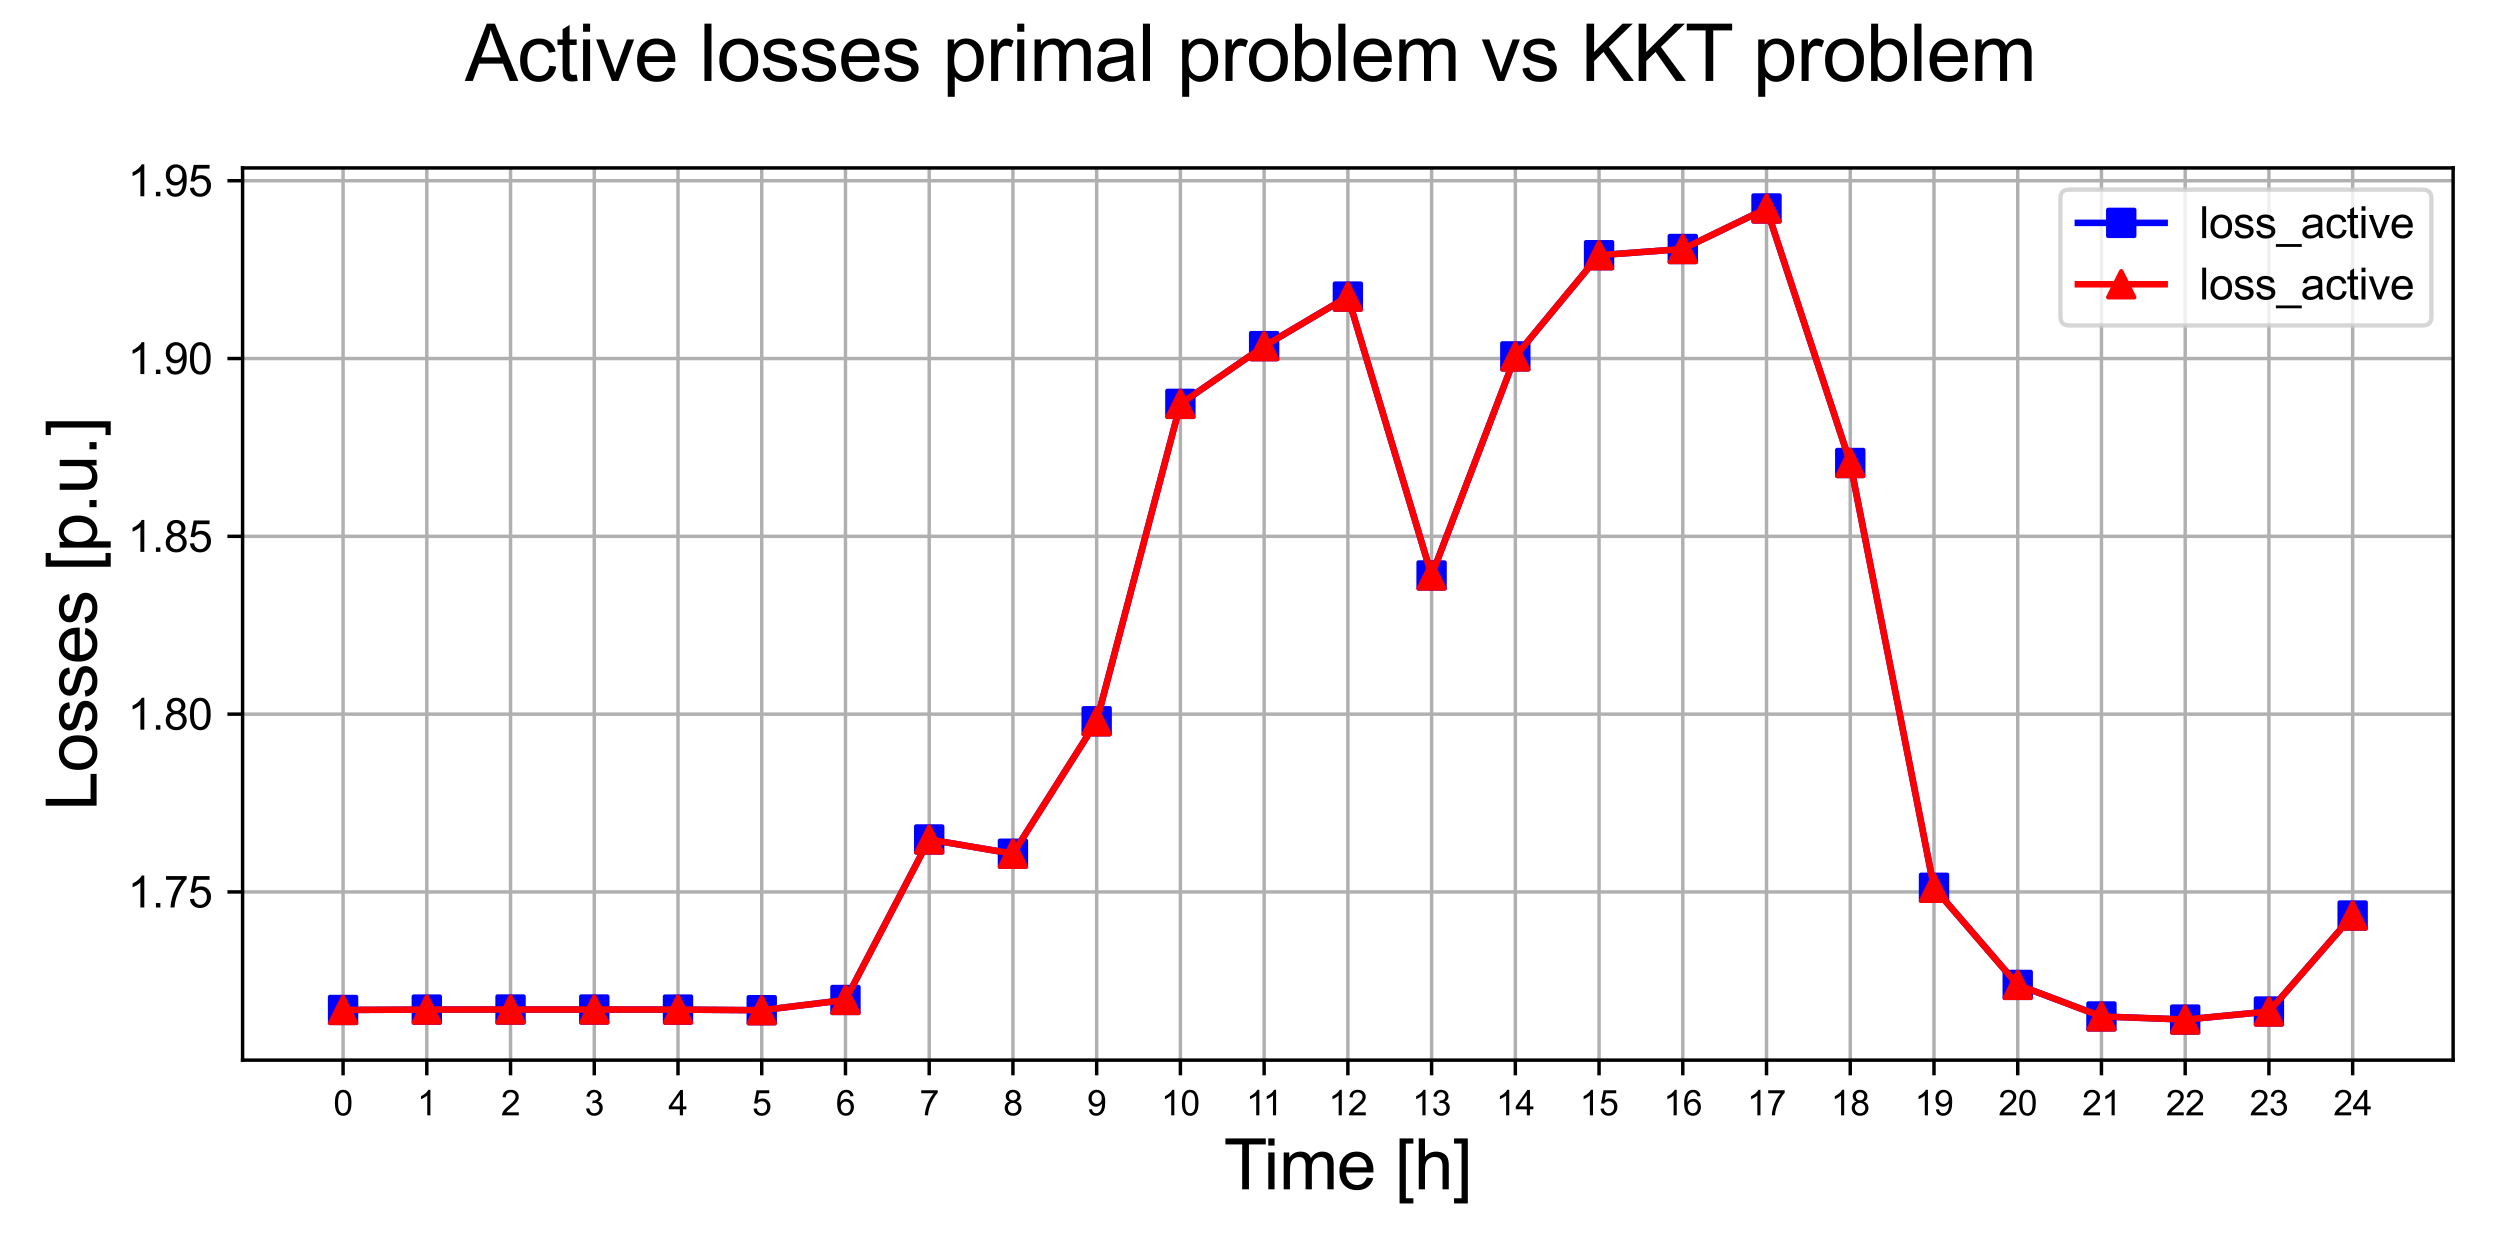 <?xml version="1.0" encoding="utf-8" standalone="no"?>
<!DOCTYPE svg PUBLIC "-//W3C//DTD SVG 1.1//EN"
  "http://www.w3.org/Graphics/SVG/1.1/DTD/svg11.dtd">
<svg xmlns:xlink="http://www.w3.org/1999/xlink" width="576pt" height="288pt" viewBox="0 0 576 288" xmlns="http://www.w3.org/2000/svg" version="1.1">
 <defs>
  <style type="text/css">*{stroke-linejoin: round; stroke-linecap: butt}</style>
 </defs>
 <g id="figure_1">
  <g id="patch_1">
   <path d="M 0 288 
L 576 288 
L 576 0 
L 0 0 
z
" style="fill: #ffffff"/>
  </g>
  <g id="axes_1">
   <g id="patch_2">
    <path d="M 55.893 244.251 
L 565.2 244.251 
L 565.2 38.689 
L 55.893 38.689 
z
" style="fill: #ffffff"/>
   </g>
   <g id="matplotlib.axis_1">
    <g id="xtick_1">
     <g id="line2d_1">
      <path d="M 79.044 244.251 
L 79.044 38.689 
" clip-path="url(#p63c3a3babe)" style="fill: none; stroke: #b0b0b0; stroke-width: 0.8; stroke-linecap: square"/>
     </g>
     <g id="line2d_2">
      <defs>
       <path id="m07fe2547b3" d="M 0 0 
L 0 3.5 
" style="stroke: #000000; stroke-width: 0.8"/>
      </defs>
      <g>
       <use xlink:href="#m07fe2547b3" x="79.044" y="244.251" style="stroke: #000000; stroke-width: 0.8"/>
      </g>
     </g>
     <g id="text_1">
      <!-- 0 -->
      <g transform="translate(76.819 256.978)scale(0.08 -0.08)">
       <defs>
        <path id="ArialMT-30" d="M 266 2259 
Q 266 3072 433 3567 
Q 600 4063 929 4331 
Q 1259 4600 1759 4600 
Q 2128 4600 2406 4451 
Q 2684 4303 2865 4023 
Q 3047 3744 3150 3342 
Q 3253 2941 3253 2259 
Q 3253 1453 3087 958 
Q 2922 463 2592 192 
Q 2263 -78 1759 -78 
Q 1097 -78 719 397 
Q 266 969 266 2259 
z
M 844 2259 
Q 844 1131 1108 757 
Q 1372 384 1759 384 
Q 2147 384 2411 759 
Q 2675 1134 2675 2259 
Q 2675 3391 2411 3762 
Q 2147 4134 1753 4134 
Q 1366 4134 1134 3806 
Q 844 3388 844 2259 
z
" transform="scale(0.016)"/>
       </defs>
       <use xlink:href="#ArialMT-30"/>
      </g>
     </g>
    </g>
    <g id="xtick_2">
     <g id="line2d_3">
      <path d="M 98.336 244.251 
L 98.336 38.689 
" clip-path="url(#p63c3a3babe)" style="fill: none; stroke: #b0b0b0; stroke-width: 0.8; stroke-linecap: square"/>
     </g>
     <g id="line2d_4">
      <g>
       <use xlink:href="#m07fe2547b3" x="98.336" y="244.251" style="stroke: #000000; stroke-width: 0.8"/>
      </g>
     </g>
     <g id="text_2">
      <!-- 1 -->
      <g transform="translate(96.111 256.978)scale(0.08 -0.08)">
       <defs>
        <path id="ArialMT-31" d="M 2384 0 
L 1822 0 
L 1822 3584 
Q 1619 3391 1289 3197 
Q 959 3003 697 2906 
L 697 3450 
Q 1169 3672 1522 3987 
Q 1875 4303 2022 4600 
L 2384 4600 
L 2384 0 
z
" transform="scale(0.016)"/>
       </defs>
       <use xlink:href="#ArialMT-31"/>
      </g>
     </g>
    </g>
    <g id="xtick_3">
     <g id="line2d_5">
      <path d="M 117.628 244.251 
L 117.628 38.689 
" clip-path="url(#p63c3a3babe)" style="fill: none; stroke: #b0b0b0; stroke-width: 0.8; stroke-linecap: square"/>
     </g>
     <g id="line2d_6">
      <g>
       <use xlink:href="#m07fe2547b3" x="117.628" y="244.251" style="stroke: #000000; stroke-width: 0.8"/>
      </g>
     </g>
     <g id="text_3">
      <!-- 2 -->
      <g transform="translate(115.403 256.978)scale(0.08 -0.08)">
       <defs>
        <path id="ArialMT-32" d="M 3222 541 
L 3222 0 
L 194 0 
Q 188 203 259 391 
Q 375 700 629 1000 
Q 884 1300 1366 1694 
Q 2113 2306 2375 2664 
Q 2638 3022 2638 3341 
Q 2638 3675 2398 3904 
Q 2159 4134 1775 4134 
Q 1369 4134 1125 3890 
Q 881 3647 878 3216 
L 300 3275 
Q 359 3922 746 4261 
Q 1134 4600 1788 4600 
Q 2447 4600 2831 4234 
Q 3216 3869 3216 3328 
Q 3216 3053 3103 2787 
Q 2991 2522 2730 2228 
Q 2469 1934 1863 1422 
Q 1356 997 1212 845 
Q 1069 694 975 541 
L 3222 541 
z
" transform="scale(0.016)"/>
       </defs>
       <use xlink:href="#ArialMT-32"/>
      </g>
     </g>
    </g>
    <g id="xtick_4">
     <g id="line2d_7">
      <path d="M 136.919 244.251 
L 136.919 38.689 
" clip-path="url(#p63c3a3babe)" style="fill: none; stroke: #b0b0b0; stroke-width: 0.8; stroke-linecap: square"/>
     </g>
     <g id="line2d_8">
      <g>
       <use xlink:href="#m07fe2547b3" x="136.919" y="244.251" style="stroke: #000000; stroke-width: 0.8"/>
      </g>
     </g>
     <g id="text_4">
      <!-- 3 -->
      <g transform="translate(134.695 256.978)scale(0.08 -0.08)">
       <defs>
        <path id="ArialMT-33" d="M 269 1209 
L 831 1284 
Q 928 806 1161 595 
Q 1394 384 1728 384 
Q 2125 384 2398 659 
Q 2672 934 2672 1341 
Q 2672 1728 2419 1979 
Q 2166 2231 1775 2231 
Q 1616 2231 1378 2169 
L 1441 2663 
Q 1497 2656 1531 2656 
Q 1891 2656 2178 2843 
Q 2466 3031 2466 3422 
Q 2466 3731 2256 3934 
Q 2047 4138 1716 4138 
Q 1388 4138 1169 3931 
Q 950 3725 888 3313 
L 325 3413 
Q 428 3978 793 4289 
Q 1159 4600 1703 4600 
Q 2078 4600 2393 4439 
Q 2709 4278 2876 4000 
Q 3044 3722 3044 3409 
Q 3044 3113 2884 2869 
Q 2725 2625 2413 2481 
Q 2819 2388 3044 2092 
Q 3269 1797 3269 1353 
Q 3269 753 2831 336 
Q 2394 -81 1725 -81 
Q 1122 -81 723 278 
Q 325 638 269 1209 
z
" transform="scale(0.016)"/>
       </defs>
       <use xlink:href="#ArialMT-33"/>
      </g>
     </g>
    </g>
    <g id="xtick_5">
     <g id="line2d_9">
      <path d="M 156.211 244.251 
L 156.211 38.689 
" clip-path="url(#p63c3a3babe)" style="fill: none; stroke: #b0b0b0; stroke-width: 0.8; stroke-linecap: square"/>
     </g>
     <g id="line2d_10">
      <g>
       <use xlink:href="#m07fe2547b3" x="156.211" y="244.251" style="stroke: #000000; stroke-width: 0.8"/>
      </g>
     </g>
     <g id="text_5">
      <!-- 4 -->
      <g transform="translate(153.987 256.978)scale(0.08 -0.08)">
       <defs>
        <path id="ArialMT-34" d="M 2069 0 
L 2069 1097 
L 81 1097 
L 81 1613 
L 2172 4581 
L 2631 4581 
L 2631 1613 
L 3250 1613 
L 3250 1097 
L 2631 1097 
L 2631 0 
L 2069 0 
z
M 2069 1613 
L 2069 3678 
L 634 1613 
L 2069 1613 
z
" transform="scale(0.016)"/>
       </defs>
       <use xlink:href="#ArialMT-34"/>
      </g>
     </g>
    </g>
    <g id="xtick_6">
     <g id="line2d_11">
      <path d="M 175.503 244.251 
L 175.503 38.689 
" clip-path="url(#p63c3a3babe)" style="fill: none; stroke: #b0b0b0; stroke-width: 0.8; stroke-linecap: square"/>
     </g>
     <g id="line2d_12">
      <g>
       <use xlink:href="#m07fe2547b3" x="175.503" y="244.251" style="stroke: #000000; stroke-width: 0.8"/>
      </g>
     </g>
     <g id="text_6">
      <!-- 5 -->
      <g transform="translate(173.279 256.978)scale(0.08 -0.08)">
       <defs>
        <path id="ArialMT-35" d="M 266 1200 
L 856 1250 
Q 922 819 1161 601 
Q 1400 384 1738 384 
Q 2144 384 2425 690 
Q 2706 997 2706 1503 
Q 2706 1984 2436 2262 
Q 2166 2541 1728 2541 
Q 1456 2541 1237 2417 
Q 1019 2294 894 2097 
L 366 2166 
L 809 4519 
L 3088 4519 
L 3088 3981 
L 1259 3981 
L 1013 2750 
Q 1425 3038 1878 3038 
Q 2478 3038 2890 2622 
Q 3303 2206 3303 1553 
Q 3303 931 2941 478 
Q 2500 -78 1738 -78 
Q 1113 -78 717 272 
Q 322 622 266 1200 
z
" transform="scale(0.016)"/>
       </defs>
       <use xlink:href="#ArialMT-35"/>
      </g>
     </g>
    </g>
    <g id="xtick_7">
     <g id="line2d_13">
      <path d="M 194.795 244.251 
L 194.795 38.689 
" clip-path="url(#p63c3a3babe)" style="fill: none; stroke: #b0b0b0; stroke-width: 0.8; stroke-linecap: square"/>
     </g>
     <g id="line2d_14">
      <g>
       <use xlink:href="#m07fe2547b3" x="194.795" y="244.251" style="stroke: #000000; stroke-width: 0.8"/>
      </g>
     </g>
     <g id="text_7">
      <!-- 6 -->
      <g transform="translate(192.571 256.978)scale(0.08 -0.08)">
       <defs>
        <path id="ArialMT-36" d="M 3184 3459 
L 2625 3416 
Q 2550 3747 2413 3897 
Q 2184 4138 1850 4138 
Q 1581 4138 1378 3988 
Q 1113 3794 959 3422 
Q 806 3050 800 2363 
Q 1003 2672 1297 2822 
Q 1591 2972 1913 2972 
Q 2475 2972 2870 2558 
Q 3266 2144 3266 1488 
Q 3266 1056 3080 686 
Q 2894 316 2569 119 
Q 2244 -78 1831 -78 
Q 1128 -78 684 439 
Q 241 956 241 2144 
Q 241 3472 731 4075 
Q 1159 4600 1884 4600 
Q 2425 4600 2770 4297 
Q 3116 3994 3184 3459 
z
M 888 1484 
Q 888 1194 1011 928 
Q 1134 663 1356 523 
Q 1578 384 1822 384 
Q 2178 384 2434 671 
Q 2691 959 2691 1453 
Q 2691 1928 2437 2201 
Q 2184 2475 1800 2475 
Q 1419 2475 1153 2201 
Q 888 1928 888 1484 
z
" transform="scale(0.016)"/>
       </defs>
       <use xlink:href="#ArialMT-36"/>
      </g>
     </g>
    </g>
    <g id="xtick_8">
     <g id="line2d_15">
      <path d="M 214.087 244.251 
L 214.087 38.689 
" clip-path="url(#p63c3a3babe)" style="fill: none; stroke: #b0b0b0; stroke-width: 0.8; stroke-linecap: square"/>
     </g>
     <g id="line2d_16">
      <g>
       <use xlink:href="#m07fe2547b3" x="214.087" y="244.251" style="stroke: #000000; stroke-width: 0.8"/>
      </g>
     </g>
     <g id="text_8">
      <!-- 7 -->
      <g transform="translate(211.863 256.978)scale(0.08 -0.08)">
       <defs>
        <path id="ArialMT-37" d="M 303 3981 
L 303 4522 
L 3269 4522 
L 3269 4084 
Q 2831 3619 2401 2847 
Q 1972 2075 1738 1259 
Q 1569 684 1522 0 
L 944 0 
Q 953 541 1156 1306 
Q 1359 2072 1739 2783 
Q 2119 3494 2547 3981 
L 303 3981 
z
" transform="scale(0.016)"/>
       </defs>
       <use xlink:href="#ArialMT-37"/>
      </g>
     </g>
    </g>
    <g id="xtick_9">
     <g id="line2d_17">
      <path d="M 233.379 244.251 
L 233.379 38.689 
" clip-path="url(#p63c3a3babe)" style="fill: none; stroke: #b0b0b0; stroke-width: 0.8; stroke-linecap: square"/>
     </g>
     <g id="line2d_18">
      <g>
       <use xlink:href="#m07fe2547b3" x="233.379" y="244.251" style="stroke: #000000; stroke-width: 0.8"/>
      </g>
     </g>
     <g id="text_9">
      <!-- 8 -->
      <g transform="translate(231.155 256.978)scale(0.08 -0.08)">
       <defs>
        <path id="ArialMT-38" d="M 1131 2484 
Q 781 2613 612 2850 
Q 444 3088 444 3419 
Q 444 3919 803 4259 
Q 1163 4600 1759 4600 
Q 2359 4600 2725 4251 
Q 3091 3903 3091 3403 
Q 3091 3084 2923 2848 
Q 2756 2613 2416 2484 
Q 2838 2347 3058 2040 
Q 3278 1734 3278 1309 
Q 3278 722 2862 322 
Q 2447 -78 1769 -78 
Q 1091 -78 675 323 
Q 259 725 259 1325 
Q 259 1772 486 2073 
Q 713 2375 1131 2484 
z
M 1019 3438 
Q 1019 3113 1228 2906 
Q 1438 2700 1772 2700 
Q 2097 2700 2305 2904 
Q 2513 3109 2513 3406 
Q 2513 3716 2298 3927 
Q 2084 4138 1766 4138 
Q 1444 4138 1231 3931 
Q 1019 3725 1019 3438 
z
M 838 1322 
Q 838 1081 952 856 
Q 1066 631 1291 507 
Q 1516 384 1775 384 
Q 2178 384 2440 643 
Q 2703 903 2703 1303 
Q 2703 1709 2433 1975 
Q 2163 2241 1756 2241 
Q 1359 2241 1098 1978 
Q 838 1716 838 1322 
z
" transform="scale(0.016)"/>
       </defs>
       <use xlink:href="#ArialMT-38"/>
      </g>
     </g>
    </g>
    <g id="xtick_10">
     <g id="line2d_19">
      <path d="M 252.671 244.251 
L 252.671 38.689 
" clip-path="url(#p63c3a3babe)" style="fill: none; stroke: #b0b0b0; stroke-width: 0.8; stroke-linecap: square"/>
     </g>
     <g id="line2d_20">
      <g>
       <use xlink:href="#m07fe2547b3" x="252.671" y="244.251" style="stroke: #000000; stroke-width: 0.8"/>
      </g>
     </g>
     <g id="text_10">
      <!-- 9 -->
      <g transform="translate(250.447 256.978)scale(0.08 -0.08)">
       <defs>
        <path id="ArialMT-39" d="M 350 1059 
L 891 1109 
Q 959 728 1153 556 
Q 1347 384 1650 384 
Q 1909 384 2104 503 
Q 2300 622 2425 820 
Q 2550 1019 2634 1356 
Q 2719 1694 2719 2044 
Q 2719 2081 2716 2156 
Q 2547 1888 2255 1720 
Q 1963 1553 1622 1553 
Q 1053 1553 659 1965 
Q 266 2378 266 3053 
Q 266 3750 677 4175 
Q 1088 4600 1706 4600 
Q 2153 4600 2523 4359 
Q 2894 4119 3086 3673 
Q 3278 3228 3278 2384 
Q 3278 1506 3087 986 
Q 2897 466 2520 194 
Q 2144 -78 1638 -78 
Q 1100 -78 759 220 
Q 419 519 350 1059 
z
M 2653 3081 
Q 2653 3566 2395 3850 
Q 2138 4134 1775 4134 
Q 1400 4134 1122 3828 
Q 844 3522 844 3034 
Q 844 2597 1108 2323 
Q 1372 2050 1759 2050 
Q 2150 2050 2401 2323 
Q 2653 2597 2653 3081 
z
" transform="scale(0.016)"/>
       </defs>
       <use xlink:href="#ArialMT-39"/>
      </g>
     </g>
    </g>
    <g id="xtick_11">
     <g id="line2d_21">
      <path d="M 271.963 244.251 
L 271.963 38.689 
" clip-path="url(#p63c3a3babe)" style="fill: none; stroke: #b0b0b0; stroke-width: 0.8; stroke-linecap: square"/>
     </g>
     <g id="line2d_22">
      <g>
       <use xlink:href="#m07fe2547b3" x="271.963" y="244.251" style="stroke: #000000; stroke-width: 0.8"/>
      </g>
     </g>
     <g id="text_11">
      <!-- 10 -->
      <g transform="translate(267.514 256.978)scale(0.08 -0.08)">
       <use xlink:href="#ArialMT-31"/>
       <use xlink:href="#ArialMT-30" x="55.615"/>
      </g>
     </g>
    </g>
    <g id="xtick_12">
     <g id="line2d_23">
      <path d="M 291.255 244.251 
L 291.255 38.689 
" clip-path="url(#p63c3a3babe)" style="fill: none; stroke: #b0b0b0; stroke-width: 0.8; stroke-linecap: square"/>
     </g>
     <g id="line2d_24">
      <g>
       <use xlink:href="#m07fe2547b3" x="291.255" y="244.251" style="stroke: #000000; stroke-width: 0.8"/>
      </g>
     </g>
     <g id="text_12">
      <!-- 11 -->
      <g transform="translate(287.101 256.978)scale(0.08 -0.08)">
       <use xlink:href="#ArialMT-31"/>
       <use xlink:href="#ArialMT-31" x="48.24"/>
      </g>
     </g>
    </g>
    <g id="xtick_13">
     <g id="line2d_25">
      <path d="M 310.547 244.251 
L 310.547 38.689 
" clip-path="url(#p63c3a3babe)" style="fill: none; stroke: #b0b0b0; stroke-width: 0.8; stroke-linecap: square"/>
     </g>
     <g id="line2d_26">
      <g>
       <use xlink:href="#m07fe2547b3" x="310.547" y="244.251" style="stroke: #000000; stroke-width: 0.8"/>
      </g>
     </g>
     <g id="text_13">
      <!-- 12 -->
      <g transform="translate(306.098 256.978)scale(0.08 -0.08)">
       <use xlink:href="#ArialMT-31"/>
       <use xlink:href="#ArialMT-32" x="55.615"/>
      </g>
     </g>
    </g>
    <g id="xtick_14">
     <g id="line2d_27">
      <path d="M 329.839 244.251 
L 329.839 38.689 
" clip-path="url(#p63c3a3babe)" style="fill: none; stroke: #b0b0b0; stroke-width: 0.8; stroke-linecap: square"/>
     </g>
     <g id="line2d_28">
      <g>
       <use xlink:href="#m07fe2547b3" x="329.839" y="244.251" style="stroke: #000000; stroke-width: 0.8"/>
      </g>
     </g>
     <g id="text_14">
      <!-- 13 -->
      <g transform="translate(325.39 256.978)scale(0.08 -0.08)">
       <use xlink:href="#ArialMT-31"/>
       <use xlink:href="#ArialMT-33" x="55.615"/>
      </g>
     </g>
    </g>
    <g id="xtick_15">
     <g id="line2d_29">
      <path d="M 349.131 244.251 
L 349.131 38.689 
" clip-path="url(#p63c3a3babe)" style="fill: none; stroke: #b0b0b0; stroke-width: 0.8; stroke-linecap: square"/>
     </g>
     <g id="line2d_30">
      <g>
       <use xlink:href="#m07fe2547b3" x="349.131" y="244.251" style="stroke: #000000; stroke-width: 0.8"/>
      </g>
     </g>
     <g id="text_15">
      <!-- 14 -->
      <g transform="translate(344.682 256.978)scale(0.08 -0.08)">
       <use xlink:href="#ArialMT-31"/>
       <use xlink:href="#ArialMT-34" x="55.615"/>
      </g>
     </g>
    </g>
    <g id="xtick_16">
     <g id="line2d_31">
      <path d="M 368.422 244.251 
L 368.422 38.689 
" clip-path="url(#p63c3a3babe)" style="fill: none; stroke: #b0b0b0; stroke-width: 0.8; stroke-linecap: square"/>
     </g>
     <g id="line2d_32">
      <g>
       <use xlink:href="#m07fe2547b3" x="368.422" y="244.251" style="stroke: #000000; stroke-width: 0.8"/>
      </g>
     </g>
     <g id="text_16">
      <!-- 15 -->
      <g transform="translate(363.974 256.978)scale(0.08 -0.08)">
       <use xlink:href="#ArialMT-31"/>
       <use xlink:href="#ArialMT-35" x="55.615"/>
      </g>
     </g>
    </g>
    <g id="xtick_17">
     <g id="line2d_33">
      <path d="M 387.714 244.251 
L 387.714 38.689 
" clip-path="url(#p63c3a3babe)" style="fill: none; stroke: #b0b0b0; stroke-width: 0.8; stroke-linecap: square"/>
     </g>
     <g id="line2d_34">
      <g>
       <use xlink:href="#m07fe2547b3" x="387.714" y="244.251" style="stroke: #000000; stroke-width: 0.8"/>
      </g>
     </g>
     <g id="text_17">
      <!-- 16 -->
      <g transform="translate(383.266 256.978)scale(0.08 -0.08)">
       <use xlink:href="#ArialMT-31"/>
       <use xlink:href="#ArialMT-36" x="55.615"/>
      </g>
     </g>
    </g>
    <g id="xtick_18">
     <g id="line2d_35">
      <path d="M 407.006 244.251 
L 407.006 38.689 
" clip-path="url(#p63c3a3babe)" style="fill: none; stroke: #b0b0b0; stroke-width: 0.8; stroke-linecap: square"/>
     </g>
     <g id="line2d_36">
      <g>
       <use xlink:href="#m07fe2547b3" x="407.006" y="244.251" style="stroke: #000000; stroke-width: 0.8"/>
      </g>
     </g>
     <g id="text_18">
      <!-- 17 -->
      <g transform="translate(402.558 256.978)scale(0.08 -0.08)">
       <use xlink:href="#ArialMT-31"/>
       <use xlink:href="#ArialMT-37" x="55.615"/>
      </g>
     </g>
    </g>
    <g id="xtick_19">
     <g id="line2d_37">
      <path d="M 426.298 244.251 
L 426.298 38.689 
" clip-path="url(#p63c3a3babe)" style="fill: none; stroke: #b0b0b0; stroke-width: 0.8; stroke-linecap: square"/>
     </g>
     <g id="line2d_38">
      <g>
       <use xlink:href="#m07fe2547b3" x="426.298" y="244.251" style="stroke: #000000; stroke-width: 0.8"/>
      </g>
     </g>
     <g id="text_19">
      <!-- 18 -->
      <g transform="translate(421.849 256.978)scale(0.08 -0.08)">
       <use xlink:href="#ArialMT-31"/>
       <use xlink:href="#ArialMT-38" x="55.615"/>
      </g>
     </g>
    </g>
    <g id="xtick_20">
     <g id="line2d_39">
      <path d="M 445.59 244.251 
L 445.59 38.689 
" clip-path="url(#p63c3a3babe)" style="fill: none; stroke: #b0b0b0; stroke-width: 0.8; stroke-linecap: square"/>
     </g>
     <g id="line2d_40">
      <g>
       <use xlink:href="#m07fe2547b3" x="445.59" y="244.251" style="stroke: #000000; stroke-width: 0.8"/>
      </g>
     </g>
     <g id="text_20">
      <!-- 19 -->
      <g transform="translate(441.141 256.978)scale(0.08 -0.08)">
       <use xlink:href="#ArialMT-31"/>
       <use xlink:href="#ArialMT-39" x="55.615"/>
      </g>
     </g>
    </g>
    <g id="xtick_21">
     <g id="line2d_41">
      <path d="M 464.882 244.251 
L 464.882 38.689 
" clip-path="url(#p63c3a3babe)" style="fill: none; stroke: #b0b0b0; stroke-width: 0.8; stroke-linecap: square"/>
     </g>
     <g id="line2d_42">
      <g>
       <use xlink:href="#m07fe2547b3" x="464.882" y="244.251" style="stroke: #000000; stroke-width: 0.8"/>
      </g>
     </g>
     <g id="text_21">
      <!-- 20 -->
      <g transform="translate(460.433 256.978)scale(0.08 -0.08)">
       <use xlink:href="#ArialMT-32"/>
       <use xlink:href="#ArialMT-30" x="55.615"/>
      </g>
     </g>
    </g>
    <g id="xtick_22">
     <g id="line2d_43">
      <path d="M 484.174 244.251 
L 484.174 38.689 
" clip-path="url(#p63c3a3babe)" style="fill: none; stroke: #b0b0b0; stroke-width: 0.8; stroke-linecap: square"/>
     </g>
     <g id="line2d_44">
      <g>
       <use xlink:href="#m07fe2547b3" x="484.174" y="244.251" style="stroke: #000000; stroke-width: 0.8"/>
      </g>
     </g>
     <g id="text_22">
      <!-- 21 -->
      <g transform="translate(479.725 256.978)scale(0.08 -0.08)">
       <use xlink:href="#ArialMT-32"/>
       <use xlink:href="#ArialMT-31" x="55.615"/>
      </g>
     </g>
    </g>
    <g id="xtick_23">
     <g id="line2d_45">
      <path d="M 503.466 244.251 
L 503.466 38.689 
" clip-path="url(#p63c3a3babe)" style="fill: none; stroke: #b0b0b0; stroke-width: 0.8; stroke-linecap: square"/>
     </g>
     <g id="line2d_46">
      <g>
       <use xlink:href="#m07fe2547b3" x="503.466" y="244.251" style="stroke: #000000; stroke-width: 0.8"/>
      </g>
     </g>
     <g id="text_23">
      <!-- 22 -->
      <g transform="translate(499.017 256.978)scale(0.08 -0.08)">
       <use xlink:href="#ArialMT-32"/>
       <use xlink:href="#ArialMT-32" x="55.615"/>
      </g>
     </g>
    </g>
    <g id="xtick_24">
     <g id="line2d_47">
      <path d="M 522.758 244.251 
L 522.758 38.689 
" clip-path="url(#p63c3a3babe)" style="fill: none; stroke: #b0b0b0; stroke-width: 0.8; stroke-linecap: square"/>
     </g>
     <g id="line2d_48">
      <g>
       <use xlink:href="#m07fe2547b3" x="522.758" y="244.251" style="stroke: #000000; stroke-width: 0.8"/>
      </g>
     </g>
     <g id="text_24">
      <!-- 23 -->
      <g transform="translate(518.309 256.978)scale(0.08 -0.08)">
       <use xlink:href="#ArialMT-32"/>
       <use xlink:href="#ArialMT-33" x="55.615"/>
      </g>
     </g>
    </g>
    <g id="xtick_25">
     <g id="line2d_49">
      <path d="M 542.05 244.251 
L 542.05 38.689 
" clip-path="url(#p63c3a3babe)" style="fill: none; stroke: #b0b0b0; stroke-width: 0.8; stroke-linecap: square"/>
     </g>
     <g id="line2d_50">
      <g>
       <use xlink:href="#m07fe2547b3" x="542.05" y="244.251" style="stroke: #000000; stroke-width: 0.8"/>
      </g>
     </g>
     <g id="text_25">
      <!-- 24 -->
      <g transform="translate(537.601 256.978)scale(0.08 -0.08)">
       <use xlink:href="#ArialMT-32"/>
       <use xlink:href="#ArialMT-34" x="55.615"/>
      </g>
     </g>
    </g>
    <g id="text_26">
     <!-- Time [h] -->
     <g transform="translate(281.954 274.02)scale(0.16 -0.16)">
      <defs>
       <path id="ArialMT-54" d="M 1659 0 
L 1659 4041 
L 150 4041 
L 150 4581 
L 3781 4581 
L 3781 4041 
L 2266 4041 
L 2266 0 
L 1659 0 
z
" transform="scale(0.016)"/>
       <path id="ArialMT-69" d="M 425 3934 
L 425 4581 
L 988 4581 
L 988 3934 
L 425 3934 
z
M 425 0 
L 425 3319 
L 988 3319 
L 988 0 
L 425 0 
z
" transform="scale(0.016)"/>
       <path id="ArialMT-6d" d="M 422 0 
L 422 3319 
L 925 3319 
L 925 2853 
Q 1081 3097 1340 3245 
Q 1600 3394 1931 3394 
Q 2300 3394 2536 3241 
Q 2772 3088 2869 2813 
Q 3263 3394 3894 3394 
Q 4388 3394 4653 3120 
Q 4919 2847 4919 2278 
L 4919 0 
L 4359 0 
L 4359 2091 
Q 4359 2428 4304 2576 
Q 4250 2725 4106 2815 
Q 3963 2906 3769 2906 
Q 3419 2906 3187 2673 
Q 2956 2441 2956 1928 
L 2956 0 
L 2394 0 
L 2394 2156 
Q 2394 2531 2256 2718 
Q 2119 2906 1806 2906 
Q 1569 2906 1367 2781 
Q 1166 2656 1075 2415 
Q 984 2175 984 1722 
L 984 0 
L 422 0 
z
" transform="scale(0.016)"/>
       <path id="ArialMT-65" d="M 2694 1069 
L 3275 997 
Q 3138 488 2766 206 
Q 2394 -75 1816 -75 
Q 1088 -75 661 373 
Q 234 822 234 1631 
Q 234 2469 665 2931 
Q 1097 3394 1784 3394 
Q 2450 3394 2872 2941 
Q 3294 2488 3294 1666 
Q 3294 1616 3291 1516 
L 816 1516 
Q 847 969 1125 678 
Q 1403 388 1819 388 
Q 2128 388 2347 550 
Q 2566 713 2694 1069 
z
M 847 1978 
L 2700 1978 
Q 2663 2397 2488 2606 
Q 2219 2931 1791 2931 
Q 1403 2931 1139 2672 
Q 875 2413 847 1978 
z
" transform="scale(0.016)"/>
       <path id="ArialMT-20" transform="scale(0.016)"/>
       <path id="ArialMT-5b" d="M 434 -1272 
L 434 4581 
L 1675 4581 
L 1675 4116 
L 997 4116 
L 997 -806 
L 1675 -806 
L 1675 -1272 
L 434 -1272 
z
" transform="scale(0.016)"/>
       <path id="ArialMT-68" d="M 422 0 
L 422 4581 
L 984 4581 
L 984 2938 
Q 1378 3394 1978 3394 
Q 2347 3394 2619 3248 
Q 2891 3103 3008 2847 
Q 3125 2591 3125 2103 
L 3125 0 
L 2563 0 
L 2563 2103 
Q 2563 2525 2380 2717 
Q 2197 2909 1863 2909 
Q 1613 2909 1392 2779 
Q 1172 2650 1078 2428 
Q 984 2206 984 1816 
L 984 0 
L 422 0 
z
" transform="scale(0.016)"/>
       <path id="ArialMT-5d" d="M 1363 -1272 
L 122 -1272 
L 122 -806 
L 800 -806 
L 800 4116 
L 122 4116 
L 122 4581 
L 1363 4581 
L 1363 -1272 
z
" transform="scale(0.016)"/>
      </defs>
      <use xlink:href="#ArialMT-54"/>
      <use xlink:href="#ArialMT-69" x="57.334"/>
      <use xlink:href="#ArialMT-6d" x="79.551"/>
      <use xlink:href="#ArialMT-65" x="162.852"/>
      <use xlink:href="#ArialMT-20" x="218.467"/>
      <use xlink:href="#ArialMT-5b" x="246.25"/>
      <use xlink:href="#ArialMT-68" x="274.033"/>
      <use xlink:href="#ArialMT-5d" x="329.648"/>
     </g>
    </g>
   </g>
   <g id="matplotlib.axis_2">
    <g id="ytick_1">
     <g id="line2d_51">
      <path d="M 55.893 205.504 
L 565.2 205.504 
" clip-path="url(#p63c3a3babe)" style="fill: none; stroke: #b0b0b0; stroke-width: 0.8; stroke-linecap: square"/>
     </g>
     <g id="line2d_52">
      <defs>
       <path id="mcdb0779d13" d="M 0 0 
L -3.5 0 
" style="stroke: #000000; stroke-width: 0.8"/>
      </defs>
      <g>
       <use xlink:href="#mcdb0779d13" x="55.893" y="205.504" style="stroke: #000000; stroke-width: 0.8"/>
      </g>
     </g>
     <g id="text_27">
      <!-- 1.75 -->
      <g transform="translate(29.433 209.083)scale(0.1 -0.1)">
       <defs>
        <path id="ArialMT-2e" d="M 581 0 
L 581 641 
L 1222 641 
L 1222 0 
L 581 0 
z
" transform="scale(0.016)"/>
       </defs>
       <use xlink:href="#ArialMT-31"/>
       <use xlink:href="#ArialMT-2e" x="55.615"/>
       <use xlink:href="#ArialMT-37" x="83.398"/>
       <use xlink:href="#ArialMT-35" x="139.014"/>
      </g>
     </g>
    </g>
    <g id="ytick_2">
     <g id="line2d_53">
      <path d="M 55.893 164.538 
L 565.2 164.538 
" clip-path="url(#p63c3a3babe)" style="fill: none; stroke: #b0b0b0; stroke-width: 0.8; stroke-linecap: square"/>
     </g>
     <g id="line2d_54">
      <g>
       <use xlink:href="#mcdb0779d13" x="55.893" y="164.538" style="stroke: #000000; stroke-width: 0.8"/>
      </g>
     </g>
     <g id="text_28">
      <!-- 1.80 -->
      <g transform="translate(29.433 168.117)scale(0.1 -0.1)">
       <use xlink:href="#ArialMT-31"/>
       <use xlink:href="#ArialMT-2e" x="55.615"/>
       <use xlink:href="#ArialMT-38" x="83.398"/>
       <use xlink:href="#ArialMT-30" x="139.014"/>
      </g>
     </g>
    </g>
    <g id="ytick_3">
     <g id="line2d_55">
      <path d="M 55.893 123.571 
L 565.2 123.571 
" clip-path="url(#p63c3a3babe)" style="fill: none; stroke: #b0b0b0; stroke-width: 0.8; stroke-linecap: square"/>
     </g>
     <g id="line2d_56">
      <g>
       <use xlink:href="#mcdb0779d13" x="55.893" y="123.571" style="stroke: #000000; stroke-width: 0.8"/>
      </g>
     </g>
     <g id="text_29">
      <!-- 1.85 -->
      <g transform="translate(29.433 127.15)scale(0.1 -0.1)">
       <use xlink:href="#ArialMT-31"/>
       <use xlink:href="#ArialMT-2e" x="55.615"/>
       <use xlink:href="#ArialMT-38" x="83.398"/>
       <use xlink:href="#ArialMT-35" x="139.014"/>
      </g>
     </g>
    </g>
    <g id="ytick_4">
     <g id="line2d_57">
      <path d="M 55.893 82.605 
L 565.2 82.605 
" clip-path="url(#p63c3a3babe)" style="fill: none; stroke: #b0b0b0; stroke-width: 0.8; stroke-linecap: square"/>
     </g>
     <g id="line2d_58">
      <g>
       <use xlink:href="#mcdb0779d13" x="55.893" y="82.605" style="stroke: #000000; stroke-width: 0.8"/>
      </g>
     </g>
     <g id="text_30">
      <!-- 1.90 -->
      <g transform="translate(29.433 86.184)scale(0.1 -0.1)">
       <use xlink:href="#ArialMT-31"/>
       <use xlink:href="#ArialMT-2e" x="55.615"/>
       <use xlink:href="#ArialMT-39" x="83.398"/>
       <use xlink:href="#ArialMT-30" x="139.014"/>
      </g>
     </g>
    </g>
    <g id="ytick_5">
     <g id="line2d_59">
      <path d="M 55.893 41.639 
L 565.2 41.639 
" clip-path="url(#p63c3a3babe)" style="fill: none; stroke: #b0b0b0; stroke-width: 0.8; stroke-linecap: square"/>
     </g>
     <g id="line2d_60">
      <g>
       <use xlink:href="#mcdb0779d13" x="55.893" y="41.639" style="stroke: #000000; stroke-width: 0.8"/>
      </g>
     </g>
     <g id="text_31">
      <!-- 1.95 -->
      <g transform="translate(29.433 45.218)scale(0.1 -0.1)">
       <use xlink:href="#ArialMT-31"/>
       <use xlink:href="#ArialMT-2e" x="55.615"/>
       <use xlink:href="#ArialMT-39" x="83.398"/>
       <use xlink:href="#ArialMT-35" x="139.014"/>
      </g>
     </g>
    </g>
    <g id="text_32">
     <!-- Losses [p.u.] -->
     <g transform="translate(22.253 186.826)rotate(-90)scale(0.16 -0.16)">
      <defs>
       <path id="ArialMT-4c" d="M 469 0 
L 469 4581 
L 1075 4581 
L 1075 541 
L 3331 541 
L 3331 0 
L 469 0 
z
" transform="scale(0.016)"/>
       <path id="ArialMT-6f" d="M 213 1659 
Q 213 2581 725 3025 
Q 1153 3394 1769 3394 
Q 2453 3394 2887 2945 
Q 3322 2497 3322 1706 
Q 3322 1066 3130 698 
Q 2938 331 2570 128 
Q 2203 -75 1769 -75 
Q 1072 -75 642 372 
Q 213 819 213 1659 
z
M 791 1659 
Q 791 1022 1069 705 
Q 1347 388 1769 388 
Q 2188 388 2466 706 
Q 2744 1025 2744 1678 
Q 2744 2294 2464 2611 
Q 2184 2928 1769 2928 
Q 1347 2928 1069 2612 
Q 791 2297 791 1659 
z
" transform="scale(0.016)"/>
       <path id="ArialMT-73" d="M 197 991 
L 753 1078 
Q 800 744 1014 566 
Q 1228 388 1613 388 
Q 2000 388 2187 545 
Q 2375 703 2375 916 
Q 2375 1106 2209 1216 
Q 2094 1291 1634 1406 
Q 1016 1563 777 1677 
Q 538 1791 414 1992 
Q 291 2194 291 2438 
Q 291 2659 392 2848 
Q 494 3038 669 3163 
Q 800 3259 1026 3326 
Q 1253 3394 1513 3394 
Q 1903 3394 2198 3281 
Q 2494 3169 2634 2976 
Q 2775 2784 2828 2463 
L 2278 2388 
Q 2241 2644 2061 2787 
Q 1881 2931 1553 2931 
Q 1166 2931 1000 2803 
Q 834 2675 834 2503 
Q 834 2394 903 2306 
Q 972 2216 1119 2156 
Q 1203 2125 1616 2013 
Q 2213 1853 2448 1751 
Q 2684 1650 2818 1456 
Q 2953 1263 2953 975 
Q 2953 694 2789 445 
Q 2625 197 2315 61 
Q 2006 -75 1616 -75 
Q 969 -75 630 194 
Q 291 463 197 991 
z
" transform="scale(0.016)"/>
       <path id="ArialMT-70" d="M 422 -1272 
L 422 3319 
L 934 3319 
L 934 2888 
Q 1116 3141 1344 3267 
Q 1572 3394 1897 3394 
Q 2322 3394 2647 3175 
Q 2972 2956 3137 2557 
Q 3303 2159 3303 1684 
Q 3303 1175 3120 767 
Q 2938 359 2589 142 
Q 2241 -75 1856 -75 
Q 1575 -75 1351 44 
Q 1128 163 984 344 
L 984 -1272 
L 422 -1272 
z
M 931 1641 
Q 931 1000 1190 694 
Q 1450 388 1819 388 
Q 2194 388 2461 705 
Q 2728 1022 2728 1688 
Q 2728 2322 2467 2637 
Q 2206 2953 1844 2953 
Q 1484 2953 1207 2617 
Q 931 2281 931 1641 
z
" transform="scale(0.016)"/>
       <path id="ArialMT-75" d="M 2597 0 
L 2597 488 
Q 2209 -75 1544 -75 
Q 1250 -75 995 37 
Q 741 150 617 320 
Q 494 491 444 738 
Q 409 903 409 1263 
L 409 3319 
L 972 3319 
L 972 1478 
Q 972 1038 1006 884 
Q 1059 663 1231 536 
Q 1403 409 1656 409 
Q 1909 409 2131 539 
Q 2353 669 2445 892 
Q 2538 1116 2538 1541 
L 2538 3319 
L 3100 3319 
L 3100 0 
L 2597 0 
z
" transform="scale(0.016)"/>
      </defs>
      <use xlink:href="#ArialMT-4c"/>
      <use xlink:href="#ArialMT-6f" x="55.615"/>
      <use xlink:href="#ArialMT-73" x="111.23"/>
      <use xlink:href="#ArialMT-73" x="161.23"/>
      <use xlink:href="#ArialMT-65" x="211.23"/>
      <use xlink:href="#ArialMT-73" x="266.846"/>
      <use xlink:href="#ArialMT-20" x="316.846"/>
      <use xlink:href="#ArialMT-5b" x="344.629"/>
      <use xlink:href="#ArialMT-70" x="372.412"/>
      <use xlink:href="#ArialMT-2e" x="428.027"/>
      <use xlink:href="#ArialMT-75" x="455.811"/>
      <use xlink:href="#ArialMT-2e" x="511.426"/>
      <use xlink:href="#ArialMT-5d" x="539.209"/>
     </g>
    </g>
   </g>
   <g id="line2d_61">
    <path d="M 79.044 232.695 
L 98.336 232.61 
L 117.628 232.594 
L 136.919 232.596 
L 156.211 232.61 
L 175.503 232.755 
L 194.795 230.392 
L 214.087 193.416 
L 233.379 196.695 
L 252.671 166.175 
L 271.963 93.052 
L 291.255 79.745 
L 310.547 68.341 
L 329.839 132.59 
L 349.131 82.114 
L 368.422 58.793 
L 387.714 57.374 
L 407.006 48.033 
L 426.298 106.674 
L 445.59 204.544 
L 464.882 226.922 
L 484.174 234.188 
L 503.466 234.908 
L 522.758 233.051 
L 542.05 210.934 
" clip-path="url(#p63c3a3babe)" style="fill: none; stroke: #0000ff; stroke-width: 1.5; stroke-linecap: square"/>
    <defs>
     <path id="m6e010934d7" d="M -3 3 
L 3 3 
L 3 -3 
L -3 -3 
z
" style="stroke: #0000ff; stroke-linejoin: miter"/>
    </defs>
    <g clip-path="url(#p63c3a3babe)">
     <use xlink:href="#m6e010934d7" x="79.044" y="232.695" style="fill: #0000ff; stroke: #0000ff; stroke-linejoin: miter"/>
     <use xlink:href="#m6e010934d7" x="98.336" y="232.61" style="fill: #0000ff; stroke: #0000ff; stroke-linejoin: miter"/>
     <use xlink:href="#m6e010934d7" x="117.628" y="232.594" style="fill: #0000ff; stroke: #0000ff; stroke-linejoin: miter"/>
     <use xlink:href="#m6e010934d7" x="136.919" y="232.596" style="fill: #0000ff; stroke: #0000ff; stroke-linejoin: miter"/>
     <use xlink:href="#m6e010934d7" x="156.211" y="232.61" style="fill: #0000ff; stroke: #0000ff; stroke-linejoin: miter"/>
     <use xlink:href="#m6e010934d7" x="175.503" y="232.755" style="fill: #0000ff; stroke: #0000ff; stroke-linejoin: miter"/>
     <use xlink:href="#m6e010934d7" x="194.795" y="230.392" style="fill: #0000ff; stroke: #0000ff; stroke-linejoin: miter"/>
     <use xlink:href="#m6e010934d7" x="214.087" y="193.416" style="fill: #0000ff; stroke: #0000ff; stroke-linejoin: miter"/>
     <use xlink:href="#m6e010934d7" x="233.379" y="196.695" style="fill: #0000ff; stroke: #0000ff; stroke-linejoin: miter"/>
     <use xlink:href="#m6e010934d7" x="252.671" y="166.175" style="fill: #0000ff; stroke: #0000ff; stroke-linejoin: miter"/>
     <use xlink:href="#m6e010934d7" x="271.963" y="93.052" style="fill: #0000ff; stroke: #0000ff; stroke-linejoin: miter"/>
     <use xlink:href="#m6e010934d7" x="291.255" y="79.745" style="fill: #0000ff; stroke: #0000ff; stroke-linejoin: miter"/>
     <use xlink:href="#m6e010934d7" x="310.547" y="68.341" style="fill: #0000ff; stroke: #0000ff; stroke-linejoin: miter"/>
     <use xlink:href="#m6e010934d7" x="329.839" y="132.59" style="fill: #0000ff; stroke: #0000ff; stroke-linejoin: miter"/>
     <use xlink:href="#m6e010934d7" x="349.131" y="82.114" style="fill: #0000ff; stroke: #0000ff; stroke-linejoin: miter"/>
     <use xlink:href="#m6e010934d7" x="368.422" y="58.793" style="fill: #0000ff; stroke: #0000ff; stroke-linejoin: miter"/>
     <use xlink:href="#m6e010934d7" x="387.714" y="57.374" style="fill: #0000ff; stroke: #0000ff; stroke-linejoin: miter"/>
     <use xlink:href="#m6e010934d7" x="407.006" y="48.033" style="fill: #0000ff; stroke: #0000ff; stroke-linejoin: miter"/>
     <use xlink:href="#m6e010934d7" x="426.298" y="106.674" style="fill: #0000ff; stroke: #0000ff; stroke-linejoin: miter"/>
     <use xlink:href="#m6e010934d7" x="445.59" y="204.544" style="fill: #0000ff; stroke: #0000ff; stroke-linejoin: miter"/>
     <use xlink:href="#m6e010934d7" x="464.882" y="226.922" style="fill: #0000ff; stroke: #0000ff; stroke-linejoin: miter"/>
     <use xlink:href="#m6e010934d7" x="484.174" y="234.188" style="fill: #0000ff; stroke: #0000ff; stroke-linejoin: miter"/>
     <use xlink:href="#m6e010934d7" x="503.466" y="234.908" style="fill: #0000ff; stroke: #0000ff; stroke-linejoin: miter"/>
     <use xlink:href="#m6e010934d7" x="522.758" y="233.051" style="fill: #0000ff; stroke: #0000ff; stroke-linejoin: miter"/>
     <use xlink:href="#m6e010934d7" x="542.05" y="210.934" style="fill: #0000ff; stroke: #0000ff; stroke-linejoin: miter"/>
    </g>
   </g>
   <g id="line2d_62">
    <path d="M 79.044 232.695 
L 98.336 232.61 
L 117.628 232.594 
L 136.919 232.596 
L 156.211 232.61 
L 175.503 232.755 
L 194.795 230.392 
L 214.087 193.416 
L 233.379 196.695 
L 252.671 166.175 
L 271.963 93.052 
L 291.255 79.745 
L 310.547 68.341 
L 329.839 132.59 
L 349.131 82.114 
L 368.422 58.793 
L 387.714 57.374 
L 407.006 48.033 
L 426.298 106.674 
L 445.59 204.544 
L 464.882 226.922 
L 484.174 234.188 
L 503.466 234.908 
L 522.758 233.051 
L 542.05 210.934 
" clip-path="url(#p63c3a3babe)" style="fill: none; stroke: #ff0000; stroke-width: 1.5; stroke-linecap: square"/>
    <defs>
     <path id="m6db2733f94" d="M 0 -3 
L -3 3 
L 3 3 
z
" style="stroke: #ff0000; stroke-linejoin: miter"/>
    </defs>
    <g clip-path="url(#p63c3a3babe)">
     <use xlink:href="#m6db2733f94" x="79.044" y="232.695" style="fill: #ff0000; stroke: #ff0000; stroke-linejoin: miter"/>
     <use xlink:href="#m6db2733f94" x="98.336" y="232.61" style="fill: #ff0000; stroke: #ff0000; stroke-linejoin: miter"/>
     <use xlink:href="#m6db2733f94" x="117.628" y="232.594" style="fill: #ff0000; stroke: #ff0000; stroke-linejoin: miter"/>
     <use xlink:href="#m6db2733f94" x="136.919" y="232.596" style="fill: #ff0000; stroke: #ff0000; stroke-linejoin: miter"/>
     <use xlink:href="#m6db2733f94" x="156.211" y="232.61" style="fill: #ff0000; stroke: #ff0000; stroke-linejoin: miter"/>
     <use xlink:href="#m6db2733f94" x="175.503" y="232.755" style="fill: #ff0000; stroke: #ff0000; stroke-linejoin: miter"/>
     <use xlink:href="#m6db2733f94" x="194.795" y="230.392" style="fill: #ff0000; stroke: #ff0000; stroke-linejoin: miter"/>
     <use xlink:href="#m6db2733f94" x="214.087" y="193.416" style="fill: #ff0000; stroke: #ff0000; stroke-linejoin: miter"/>
     <use xlink:href="#m6db2733f94" x="233.379" y="196.695" style="fill: #ff0000; stroke: #ff0000; stroke-linejoin: miter"/>
     <use xlink:href="#m6db2733f94" x="252.671" y="166.175" style="fill: #ff0000; stroke: #ff0000; stroke-linejoin: miter"/>
     <use xlink:href="#m6db2733f94" x="271.963" y="93.052" style="fill: #ff0000; stroke: #ff0000; stroke-linejoin: miter"/>
     <use xlink:href="#m6db2733f94" x="291.255" y="79.745" style="fill: #ff0000; stroke: #ff0000; stroke-linejoin: miter"/>
     <use xlink:href="#m6db2733f94" x="310.547" y="68.341" style="fill: #ff0000; stroke: #ff0000; stroke-linejoin: miter"/>
     <use xlink:href="#m6db2733f94" x="329.839" y="132.59" style="fill: #ff0000; stroke: #ff0000; stroke-linejoin: miter"/>
     <use xlink:href="#m6db2733f94" x="349.131" y="82.114" style="fill: #ff0000; stroke: #ff0000; stroke-linejoin: miter"/>
     <use xlink:href="#m6db2733f94" x="368.422" y="58.793" style="fill: #ff0000; stroke: #ff0000; stroke-linejoin: miter"/>
     <use xlink:href="#m6db2733f94" x="387.714" y="57.374" style="fill: #ff0000; stroke: #ff0000; stroke-linejoin: miter"/>
     <use xlink:href="#m6db2733f94" x="407.006" y="48.033" style="fill: #ff0000; stroke: #ff0000; stroke-linejoin: miter"/>
     <use xlink:href="#m6db2733f94" x="426.298" y="106.674" style="fill: #ff0000; stroke: #ff0000; stroke-linejoin: miter"/>
     <use xlink:href="#m6db2733f94" x="445.59" y="204.544" style="fill: #ff0000; stroke: #ff0000; stroke-linejoin: miter"/>
     <use xlink:href="#m6db2733f94" x="464.882" y="226.922" style="fill: #ff0000; stroke: #ff0000; stroke-linejoin: miter"/>
     <use xlink:href="#m6db2733f94" x="484.174" y="234.188" style="fill: #ff0000; stroke: #ff0000; stroke-linejoin: miter"/>
     <use xlink:href="#m6db2733f94" x="503.466" y="234.908" style="fill: #ff0000; stroke: #ff0000; stroke-linejoin: miter"/>
     <use xlink:href="#m6db2733f94" x="522.758" y="233.051" style="fill: #ff0000; stroke: #ff0000; stroke-linejoin: miter"/>
     <use xlink:href="#m6db2733f94" x="542.05" y="210.934" style="fill: #ff0000; stroke: #ff0000; stroke-linejoin: miter"/>
    </g>
   </g>
   <g id="patch_3">
    <path d="M 55.893 244.251 
L 55.893 38.689 
" style="fill: none; stroke: #000000; stroke-width: 0.8; stroke-linejoin: miter; stroke-linecap: square"/>
   </g>
   <g id="patch_4">
    <path d="M 565.2 244.251 
L 565.2 38.689 
" style="fill: none; stroke: #000000; stroke-width: 0.8; stroke-linejoin: miter; stroke-linecap: square"/>
   </g>
   <g id="patch_5">
    <path d="M 55.893 244.251 
L 565.2 244.251 
" style="fill: none; stroke: #000000; stroke-width: 0.8; stroke-linejoin: miter; stroke-linecap: square"/>
   </g>
   <g id="patch_6">
    <path d="M 55.893 38.689 
L 565.2 38.689 
" style="fill: none; stroke: #000000; stroke-width: 0.8; stroke-linejoin: miter; stroke-linecap: square"/>
   </g>
   <g id="legend_1">
    <g id="patch_7">
     <path d="M 476.734 74.98 
L 558.2 74.98 
Q 560.2 74.98 560.2 72.98 
L 560.2 45.689 
Q 560.2 43.689 558.2 43.689 
L 476.734 43.689 
Q 474.734 43.689 474.734 45.689 
L 474.734 72.98 
Q 474.734 74.98 476.734 74.98 
z
" style="fill: #ffffff; opacity: 0.8; stroke: #cccccc; stroke-linejoin: miter"/>
    </g>
    <g id="line2d_63">
     <path d="M 478.734 51.347 
L 488.734 51.347 
L 498.734 51.347 
" style="fill: none; stroke: #0000ff; stroke-width: 1.5; stroke-linecap: square"/>
     <g>
      <use xlink:href="#m6e010934d7" x="488.734" y="51.347" style="fill: #0000ff; stroke: #0000ff; stroke-linejoin: miter"/>
     </g>
    </g>
    <g id="text_33">
     <!-- loss_active -->
     <g transform="translate(506.734 54.847)scale(0.1 -0.1)">
      <defs>
       <path id="ArialMT-6c" d="M 409 0 
L 409 4581 
L 972 4581 
L 972 0 
L 409 0 
z
" transform="scale(0.016)"/>
       <path id="ArialMT-5f" d="M -97 -1272 
L -97 -866 
L 3631 -866 
L 3631 -1272 
L -97 -1272 
z
" transform="scale(0.016)"/>
       <path id="ArialMT-61" d="M 2588 409 
Q 2275 144 1986 34 
Q 1697 -75 1366 -75 
Q 819 -75 525 192 
Q 231 459 231 875 
Q 231 1119 342 1320 
Q 453 1522 633 1644 
Q 813 1766 1038 1828 
Q 1203 1872 1538 1913 
Q 2219 1994 2541 2106 
Q 2544 2222 2544 2253 
Q 2544 2597 2384 2738 
Q 2169 2928 1744 2928 
Q 1347 2928 1158 2789 
Q 969 2650 878 2297 
L 328 2372 
Q 403 2725 575 2942 
Q 747 3159 1072 3276 
Q 1397 3394 1825 3394 
Q 2250 3394 2515 3294 
Q 2781 3194 2906 3042 
Q 3031 2891 3081 2659 
Q 3109 2516 3109 2141 
L 3109 1391 
Q 3109 606 3145 398 
Q 3181 191 3288 0 
L 2700 0 
Q 2613 175 2588 409 
z
M 2541 1666 
Q 2234 1541 1622 1453 
Q 1275 1403 1131 1340 
Q 988 1278 909 1158 
Q 831 1038 831 891 
Q 831 666 1001 516 
Q 1172 366 1500 366 
Q 1825 366 2078 508 
Q 2331 650 2450 897 
Q 2541 1088 2541 1459 
L 2541 1666 
z
" transform="scale(0.016)"/>
       <path id="ArialMT-63" d="M 2588 1216 
L 3141 1144 
Q 3050 572 2676 248 
Q 2303 -75 1759 -75 
Q 1078 -75 664 370 
Q 250 816 250 1647 
Q 250 2184 428 2587 
Q 606 2991 970 3192 
Q 1334 3394 1763 3394 
Q 2303 3394 2647 3120 
Q 2991 2847 3088 2344 
L 2541 2259 
Q 2463 2594 2264 2762 
Q 2066 2931 1784 2931 
Q 1359 2931 1093 2626 
Q 828 2322 828 1663 
Q 828 994 1084 691 
Q 1341 388 1753 388 
Q 2084 388 2306 591 
Q 2528 794 2588 1216 
z
" transform="scale(0.016)"/>
       <path id="ArialMT-74" d="M 1650 503 
L 1731 6 
Q 1494 -44 1306 -44 
Q 1000 -44 831 53 
Q 663 150 594 308 
Q 525 466 525 972 
L 525 2881 
L 113 2881 
L 113 3319 
L 525 3319 
L 525 4141 
L 1084 4478 
L 1084 3319 
L 1650 3319 
L 1650 2881 
L 1084 2881 
L 1084 941 
Q 1084 700 1114 631 
Q 1144 563 1211 522 
Q 1278 481 1403 481 
Q 1497 481 1650 503 
z
" transform="scale(0.016)"/>
       <path id="ArialMT-76" d="M 1344 0 
L 81 3319 
L 675 3319 
L 1388 1331 
Q 1503 1009 1600 663 
Q 1675 925 1809 1294 
L 2547 3319 
L 3125 3319 
L 1869 0 
L 1344 0 
z
" transform="scale(0.016)"/>
      </defs>
      <use xlink:href="#ArialMT-6c"/>
      <use xlink:href="#ArialMT-6f" x="22.217"/>
      <use xlink:href="#ArialMT-73" x="77.832"/>
      <use xlink:href="#ArialMT-73" x="127.832"/>
      <use xlink:href="#ArialMT-5f" x="177.832"/>
      <use xlink:href="#ArialMT-61" x="233.447"/>
      <use xlink:href="#ArialMT-63" x="289.062"/>
      <use xlink:href="#ArialMT-74" x="339.062"/>
      <use xlink:href="#ArialMT-69" x="366.846"/>
      <use xlink:href="#ArialMT-76" x="389.062"/>
      <use xlink:href="#ArialMT-65" x="439.062"/>
     </g>
    </g>
    <g id="line2d_64">
     <path d="M 478.734 65.492 
L 488.734 65.492 
L 498.734 65.492 
" style="fill: none; stroke: #ff0000; stroke-width: 1.5; stroke-linecap: square"/>
     <g>
      <use xlink:href="#m6db2733f94" x="488.734" y="65.492" style="fill: #ff0000; stroke: #ff0000; stroke-linejoin: miter"/>
     </g>
    </g>
    <g id="text_34">
     <!-- loss_active -->
     <g transform="translate(506.734 68.992)scale(0.1 -0.1)">
      <use xlink:href="#ArialMT-6c"/>
      <use xlink:href="#ArialMT-6f" x="22.217"/>
      <use xlink:href="#ArialMT-73" x="77.832"/>
      <use xlink:href="#ArialMT-73" x="127.832"/>
      <use xlink:href="#ArialMT-5f" x="177.832"/>
      <use xlink:href="#ArialMT-61" x="233.447"/>
      <use xlink:href="#ArialMT-63" x="289.062"/>
      <use xlink:href="#ArialMT-74" x="339.062"/>
      <use xlink:href="#ArialMT-69" x="366.846"/>
      <use xlink:href="#ArialMT-76" x="389.062"/>
      <use xlink:href="#ArialMT-65" x="439.062"/>
     </g>
    </g>
   </g>
  </g>
  <g id="text_35">
   <!-- Active losses primal problem vs KKT problem -->
   <g transform="translate(107.107 18.644)scale(0.18 -0.18)">
    <defs>
     <path id="ArialMT-41" d="M -9 0 
L 1750 4581 
L 2403 4581 
L 4278 0 
L 3588 0 
L 3053 1388 
L 1138 1388 
L 634 0 
L -9 0 
z
M 1313 1881 
L 2866 1881 
L 2388 3150 
Q 2169 3728 2063 4100 
Q 1975 3659 1816 3225 
L 1313 1881 
z
" transform="scale(0.016)"/>
     <path id="ArialMT-72" d="M 416 0 
L 416 3319 
L 922 3319 
L 922 2816 
Q 1116 3169 1280 3281 
Q 1444 3394 1641 3394 
Q 1925 3394 2219 3213 
L 2025 2691 
Q 1819 2813 1613 2813 
Q 1428 2813 1281 2702 
Q 1134 2591 1072 2394 
Q 978 2094 978 1738 
L 978 0 
L 416 0 
z
" transform="scale(0.016)"/>
     <path id="ArialMT-62" d="M 941 0 
L 419 0 
L 419 4581 
L 981 4581 
L 981 2947 
Q 1338 3394 1891 3394 
Q 2197 3394 2470 3270 
Q 2744 3147 2920 2923 
Q 3097 2700 3197 2384 
Q 3297 2069 3297 1709 
Q 3297 856 2875 390 
Q 2453 -75 1863 -75 
Q 1275 -75 941 416 
L 941 0 
z
M 934 1684 
Q 934 1088 1097 822 
Q 1363 388 1816 388 
Q 2184 388 2453 708 
Q 2722 1028 2722 1663 
Q 2722 2313 2464 2622 
Q 2206 2931 1841 2931 
Q 1472 2931 1203 2611 
Q 934 2291 934 1684 
z
" transform="scale(0.016)"/>
     <path id="ArialMT-4b" d="M 469 0 
L 469 4581 
L 1075 4581 
L 1075 2309 
L 3350 4581 
L 4172 4581 
L 2250 2725 
L 4256 0 
L 3456 0 
L 1825 2319 
L 1075 1588 
L 1075 0 
L 469 0 
z
" transform="scale(0.016)"/>
    </defs>
    <use xlink:href="#ArialMT-41"/>
    <use xlink:href="#ArialMT-63" x="66.699"/>
    <use xlink:href="#ArialMT-74" x="116.699"/>
    <use xlink:href="#ArialMT-69" x="144.482"/>
    <use xlink:href="#ArialMT-76" x="166.699"/>
    <use xlink:href="#ArialMT-65" x="216.699"/>
    <use xlink:href="#ArialMT-20" x="272.314"/>
    <use xlink:href="#ArialMT-6c" x="300.098"/>
    <use xlink:href="#ArialMT-6f" x="322.314"/>
    <use xlink:href="#ArialMT-73" x="377.93"/>
    <use xlink:href="#ArialMT-73" x="427.93"/>
    <use xlink:href="#ArialMT-65" x="477.93"/>
    <use xlink:href="#ArialMT-73" x="533.545"/>
    <use xlink:href="#ArialMT-20" x="583.545"/>
    <use xlink:href="#ArialMT-70" x="611.328"/>
    <use xlink:href="#ArialMT-72" x="666.943"/>
    <use xlink:href="#ArialMT-69" x="700.244"/>
    <use xlink:href="#ArialMT-6d" x="722.461"/>
    <use xlink:href="#ArialMT-61" x="805.762"/>
    <use xlink:href="#ArialMT-6c" x="861.377"/>
    <use xlink:href="#ArialMT-20" x="883.594"/>
    <use xlink:href="#ArialMT-70" x="911.377"/>
    <use xlink:href="#ArialMT-72" x="966.992"/>
    <use xlink:href="#ArialMT-6f" x="1000.293"/>
    <use xlink:href="#ArialMT-62" x="1055.908"/>
    <use xlink:href="#ArialMT-6c" x="1111.523"/>
    <use xlink:href="#ArialMT-65" x="1133.74"/>
    <use xlink:href="#ArialMT-6d" x="1189.355"/>
    <use xlink:href="#ArialMT-20" x="1272.656"/>
    <use xlink:href="#ArialMT-76" x="1300.439"/>
    <use xlink:href="#ArialMT-73" x="1350.439"/>
    <use xlink:href="#ArialMT-20" x="1400.439"/>
    <use xlink:href="#ArialMT-4b" x="1428.223"/>
    <use xlink:href="#ArialMT-4b" x="1494.922"/>
    <use xlink:href="#ArialMT-54" x="1561.621"/>
    <use xlink:href="#ArialMT-20" x="1620.955"/>
    <use xlink:href="#ArialMT-70" x="1648.738"/>
    <use xlink:href="#ArialMT-72" x="1704.354"/>
    <use xlink:href="#ArialMT-6f" x="1737.654"/>
    <use xlink:href="#ArialMT-62" x="1793.27"/>
    <use xlink:href="#ArialMT-6c" x="1848.885"/>
    <use xlink:href="#ArialMT-65" x="1871.102"/>
    <use xlink:href="#ArialMT-6d" x="1926.717"/>
   </g>
  </g>
 </g>
 <defs>
  <clipPath id="p63c3a3babe">
   <rect x="55.893" y="38.689" width="509.307" height="205.562"/>
  </clipPath>
 </defs>
</svg>
